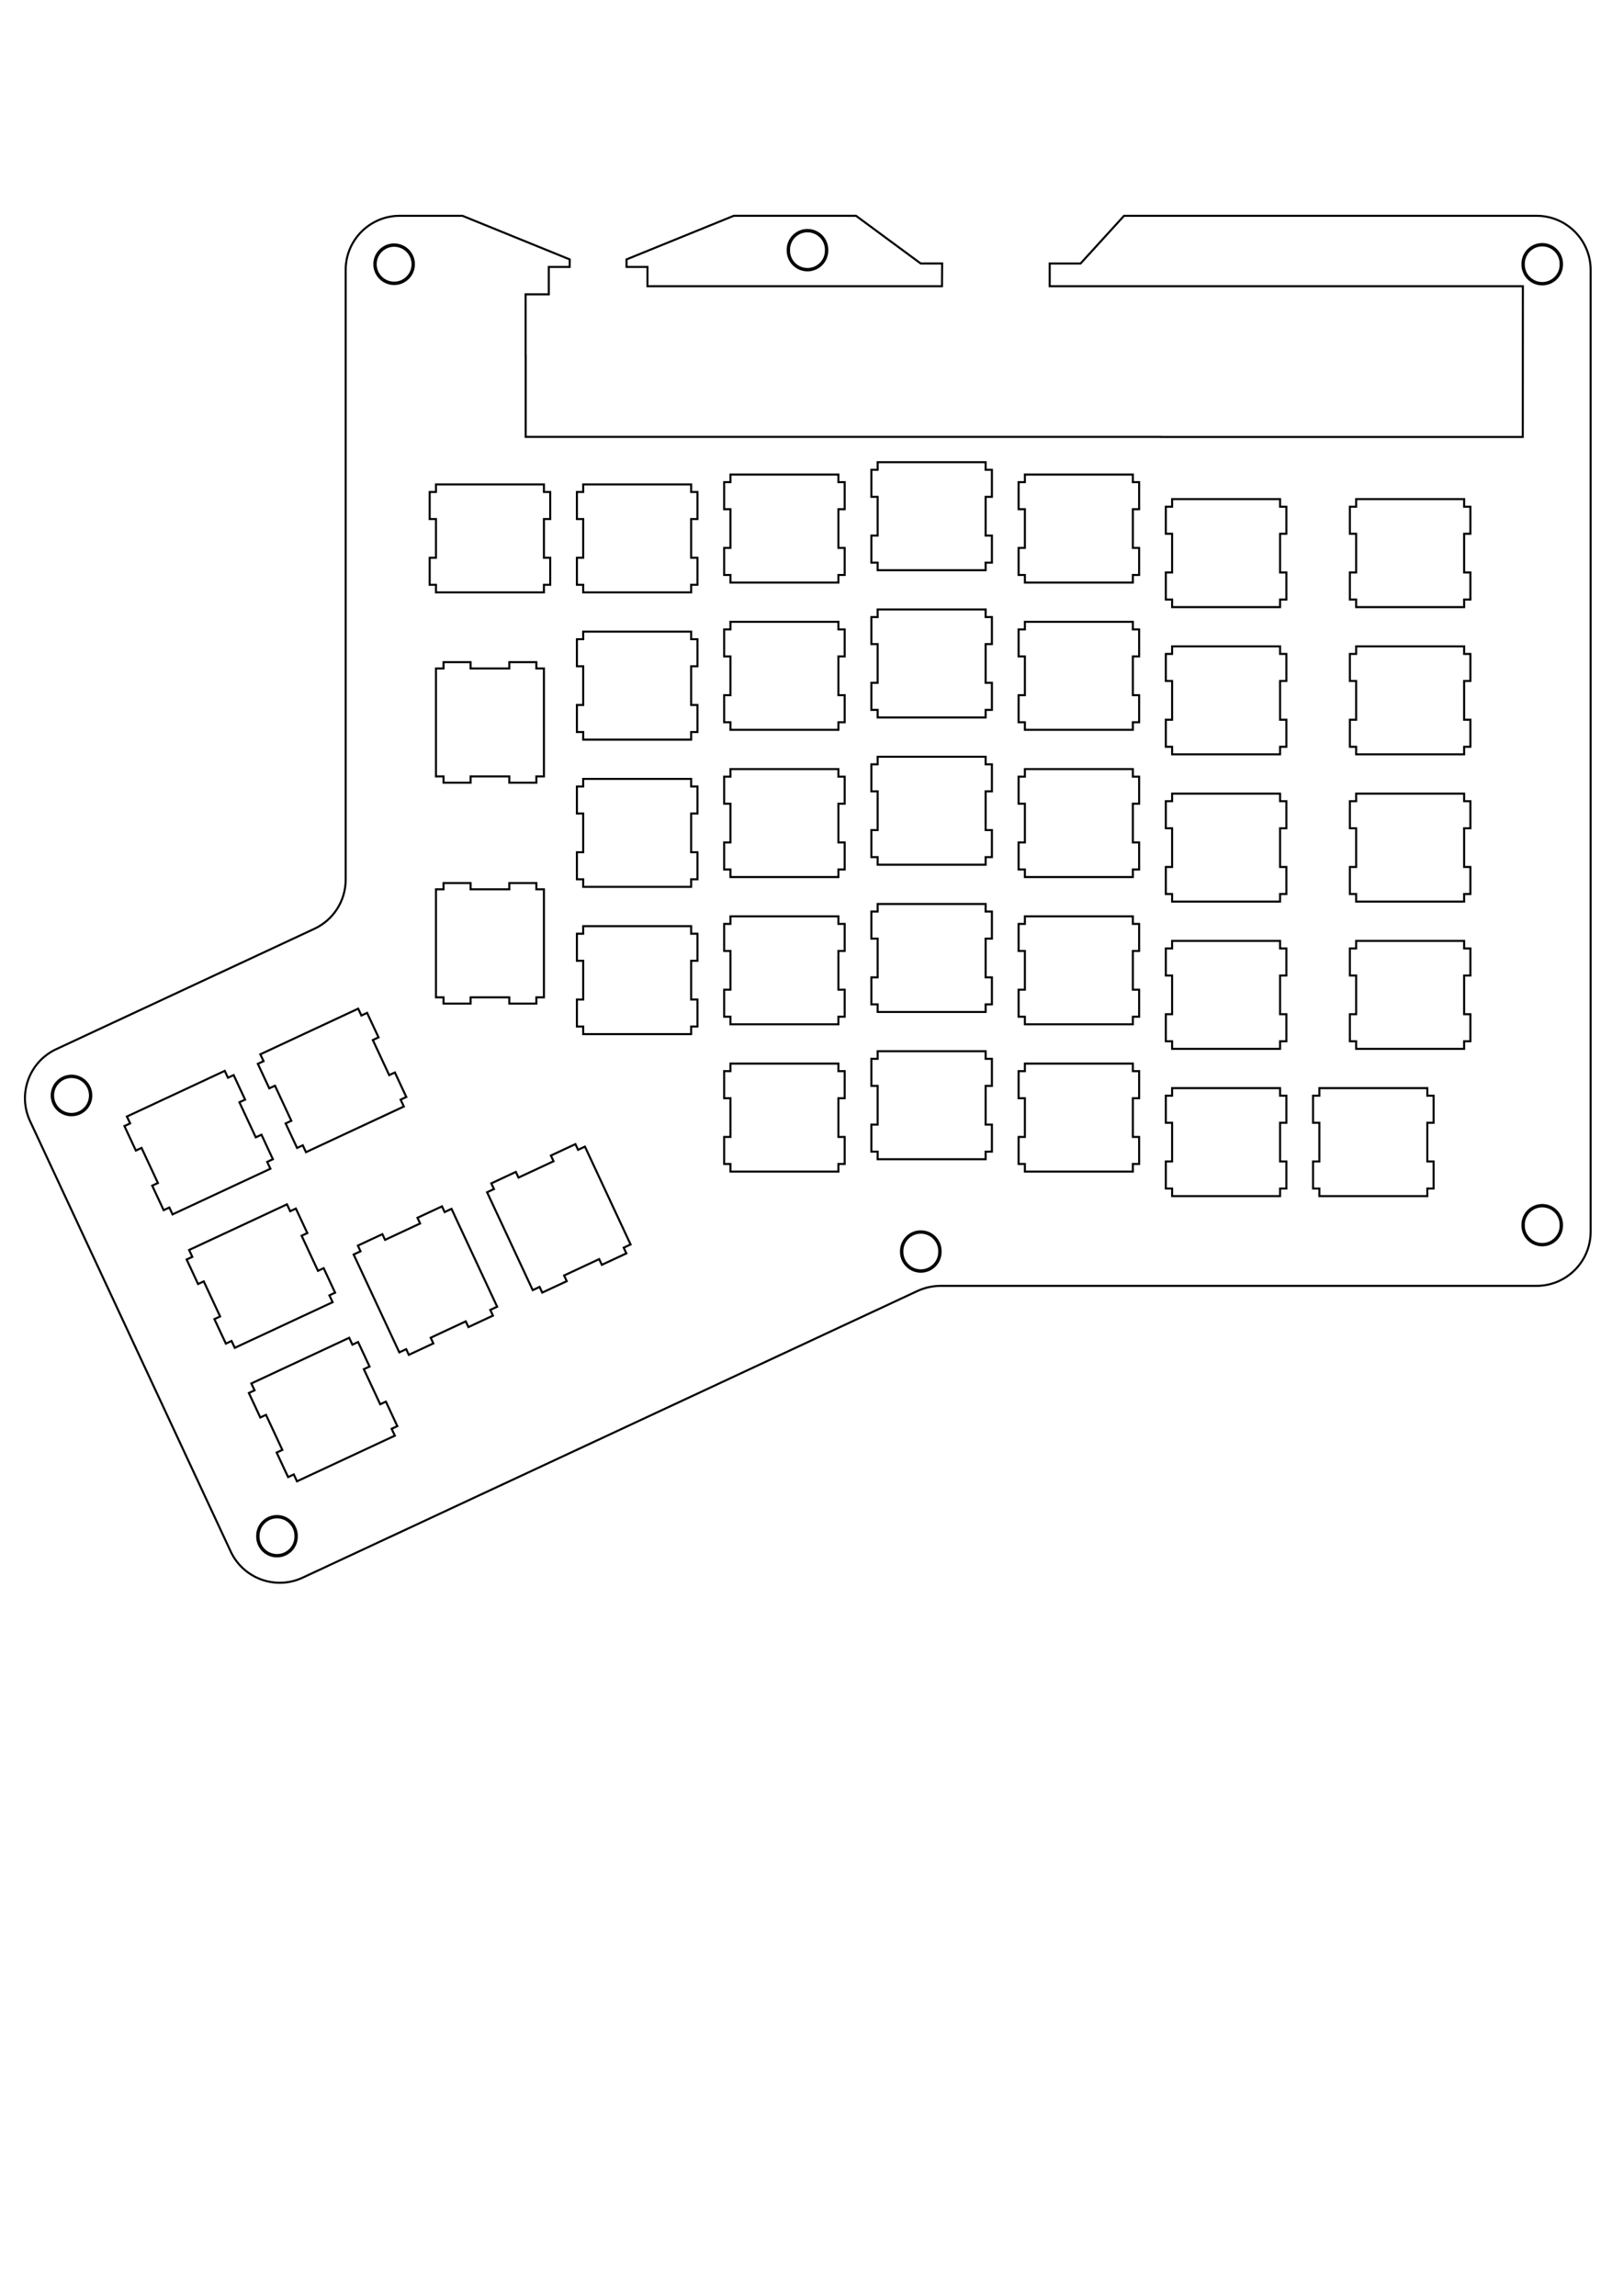 <?xml version="1.0" encoding="UTF-8" standalone="no"?>
<!-- Created with Inkscape (http://www.inkscape.org/) -->

<svg
   xmlns:dc="http://purl.org/dc/elements/1.1/"
   xmlns:cc="http://creativecommons.org/ns#"
   xmlns:rdf="http://www.w3.org/1999/02/22-rdf-syntax-ns#"
   xmlns:svg="http://www.w3.org/2000/svg"
   xmlns="http://www.w3.org/2000/svg"
   xmlns:sodipodi="http://sodipodi.sourceforge.net/DTD/sodipodi-0.dtd"
   xmlns:inkscape="http://www.inkscape.org/namespaces/inkscape"
   width="210mm"
   height="297mm"
   viewBox="0 0 210 297"
   version="1.1"
   id="svg6297"
   inkscape:version="0.92.3 (2405546, 2018-03-11)"
   sodipodi:docname="plate.svg">
  <defs
     id="defs6291">
    <marker
       style="overflow:visible"
       refY="0.0"
       refX="0.0"
       orient="auto"
       id="DistanceX">
      <path
         id="path6412"
         style="stroke:#000000; stroke-width:0.5"
         d="M 3,-3 L -3,3 M 0,-5 L  0,5" />
    </marker>
    <pattern
       y="0"
       x="0"
       width="8"
       patternUnits="userSpaceOnUse"
       id="Hatch"
       height="8">
      <path
         id="path6415"
         stroke-width="0.25"
         stroke="#000000"
         linecap="square"
         d="M8 4 l-4,4" />
      <path
         id="path6417"
         stroke-width="0.25"
         stroke="#000000"
         linecap="square"
         d="M6 2 l-4,4" />
      <path
         id="path6419"
         stroke-width="0.25"
         stroke="#000000"
         linecap="square"
         d="M4 0 l-4,4" />
    </pattern>
    <symbol
       id="*Model_Space" />
    <symbol
       id="*Paper_Space" />
    <marker
       style="overflow:visible"
       refY="0.0"
       refX="0.0"
       orient="auto"
       id="DistanceX-7">
      <path
         id="path6481"
         style="stroke:#000000; stroke-width:0.5"
         d="M 3,-3 L -3,3 M 0,-5 L  0,5" />
    </marker>
    <pattern
       y="0"
       x="0"
       width="8"
       patternUnits="userSpaceOnUse"
       id="Hatch-4"
       height="8">
      <path
         id="path6484"
         stroke-width="0.25"
         stroke="#000000"
         linecap="square"
         d="M8 4 l-4,4" />
      <path
         id="path6486"
         stroke-width="0.25"
         stroke="#000000"
         linecap="square"
         d="M6 2 l-4,4" />
      <path
         id="path6488"
         stroke-width="0.25"
         stroke="#000000"
         linecap="square"
         d="M4 0 l-4,4" />
    </pattern>
    <symbol
       id="*Model_Space-3" />
    <symbol
       id="*Paper_Space-1" />
    <marker
       style="overflow:visible"
       refY="0.0"
       refX="0.0"
       orient="auto"
       id="DistanceX-5">
      <path
         id="path6908"
         style="stroke:#000000; stroke-width:0.5"
         d="M 3,-3 L -3,3 M 0,-5 L  0,5" />
    </marker>
    <pattern
       y="0"
       x="0"
       width="8"
       patternUnits="userSpaceOnUse"
       id="Hatch-1"
       height="8">
      <path
         id="path6911"
         stroke-width="0.25"
         stroke="#000000"
         linecap="square"
         d="M8 4 l-4,4" />
      <path
         id="path6913"
         stroke-width="0.25"
         stroke="#000000"
         linecap="square"
         d="M6 2 l-4,4" />
      <path
         id="path6915"
         stroke-width="0.25"
         stroke="#000000"
         linecap="square"
         d="M4 0 l-4,4" />
    </pattern>
    <symbol
       id="*Model_Space-0" />
    <symbol
       id="*Paper_Space-7" />
    <marker
       style="overflow:visible"
       refY="0.0"
       refX="0.0"
       orient="auto"
       id="DistanceX-9">
      <path
         id="path7011"
         style="stroke:#000000; stroke-width:0.5"
         d="M 3,-3 L -3,3 M 0,-5 L  0,5" />
    </marker>
    <pattern
       y="0"
       x="0"
       width="8"
       patternUnits="userSpaceOnUse"
       id="Hatch-0"
       height="8">
      <path
         id="path7014"
         stroke-width="0.25"
         stroke="#000000"
         linecap="square"
         d="M8 4 l-4,4" />
      <path
         id="path7016"
         stroke-width="0.25"
         stroke="#000000"
         linecap="square"
         d="M6 2 l-4,4" />
      <path
         id="path7018"
         stroke-width="0.25"
         stroke="#000000"
         linecap="square"
         d="M4 0 l-4,4" />
    </pattern>
    <symbol
       id="*Model_Space-07" />
    <symbol
       id="*Paper_Space-6" />
  </defs>
  <sodipodi:namedview
     id="base"
     pagecolor="#ffffff"
     bordercolor="#666666"
     borderopacity="1.0"
     inkscape:pageopacity="0.0"
     inkscape:pageshadow="2"
     inkscape:zoom="0.9899495"
     inkscape:cx="541.31338"
     inkscape:cy="818.39559"
     inkscape:document-units="mm"
     inkscape:current-layer="layer1"
     showgrid="false"
     inkscape:window-width="1366"
     inkscape:window-height="705"
     inkscape:window-x="-8"
     inkscape:window-y="-8"
     inkscape:window-maximized="1" />
  <g
     inkscape:label="Plate"
     inkscape:groupmode="layer"
     id="layer1"
     style="display:inline">
    <g
       id="g270">
      <path
         id="path5993"
         style="fill:none;stroke:#000000;stroke-width:0.265;stroke-linecap:round"
         d="m 96.252,37.031 h -12.476 v -2.5 h -2.708 l -0.005,-0.972 v 0 l 13.88,-5.642 h 15.817 l 8.372,6.171 h 2.772 l -0.019,2.942 h -11.814 z m 13.753,19.488 h 40.219 v 0.012 h 46.808 l 0.013,-19.5 H 135.821 v -2.942 h 3.993 l 5.625,-6.171 53.373,9.5e-5 c 3.866,0 7,3.134 7,7 V 159.348 c 0,3.866 -3.134,7 -7,7 h -77.133 c -1.021,0.009 -2.029,0.232 -2.958,0.656 l -79.568,37.095 c -3.504,1.633 -7.668,0.117 -9.302,-3.386 L 3.888,145.031 c -1.634,-3.504 -0.118,-7.669 3.386,-9.303 L 40.684,120.151 c 2.466,-1.15 4.042,-3.624 4.042,-6.344 V 34.918 c 0,-3.866 3.134,-7 7,-7 l 8.113,-9.5e-5 13.88,5.642 v 0 l -0.01,0.972 h -2.704 v 3.543 h -2.996 l 7.94e-4,7.959 0.01,-0.002 v 10.485 h 28.257 13.773 z"
         inkscape:connector-curvature="0"
         sodipodi:nodetypes="ccccccccccccccccccccccsssccsssssssccccccccccccccc" />
      <path
         id="path5995"
         style="fill:none;stroke:#000000;stroke-width:0.265;stroke-linecap:round"
         d="m 70.38,63.645 v -0.98 h -13.97 v 0.98 h -0.813 v 3.5 h 0.813 v 5.009 h -0.813 v 3.5 h 0.813 v 0.98 h 13.97 v -0.98 h 0.813 v -3.5 h -0.813 v -5.009 h 0.813 v -3.5 z"
         inkscape:connector-curvature="0" />
      <path
         id="path5997"
         style="fill:none;stroke:#000000;stroke-width:0.436;stroke-linecap:round"
         d="m 53.468,34.182 a 2.472,2.472 0 1 0 -4.944,0 2.472,2.472 0 1 0 4.944,0 z"
         inkscape:connector-curvature="0" />
      <path
         id="path5999"
         style="fill:none;stroke:#000000;stroke-width:0.436;stroke-linecap:round"
         d="m 106.952,32.363 a 2.473,2.473 0 1 0 -4.945,0 2.473,2.473 0 1 0 4.945,0 z"
         inkscape:connector-curvature="0" />
      <path
         id="path6001"
         style="fill:none;stroke:#000000;stroke-width:0.436;stroke-linecap:round"
         d="m 202.018,34.182 a 2.47,2.47 0 1 0 -4.939,0 2.47,2.47 0 1 0 4.939,0 z"
         inkscape:connector-curvature="0" />
      <path
         id="path6003"
         style="fill:none;stroke:#000000;stroke-width:0.436;stroke-linecap:round"
         d="m 202.018,158.496 a 2.47,2.47 0 1 0 -4.939,0 2.47,2.47 0 1 0 4.939,0 z"
         inkscape:connector-curvature="0" />
      <path
         id="path6005"
         style="fill:none;stroke:#000000;stroke-width:0.436;stroke-linecap:round"
         d="m 121.615,161.903 a 2.473,2.473 0 1 0 -4.945,0 2.473,2.473 0 1 0 4.945,0 z"
         inkscape:connector-curvature="0" />
      <path
         id="path6007"
         style="fill:none;stroke:#000000;stroke-width:0.436;stroke-linecap:round"
         d="m 38.313,198.733 a 2.473,2.473 0 1 0 -4.945,0 2.473,2.473 0 1 0 4.945,0 z"
         inkscape:connector-curvature="0" />
      <path
         id="path6009"
         style="fill:none;stroke:#000000;stroke-width:0.436;stroke-linecap:round"
         d="m 11.726,141.717 a 2.472,2.472 0 1 0 -4.945,0 2.472,2.472 0 1 0 4.945,0 z"
         inkscape:connector-curvature="0" />
      <path
         id="path6025"
         style="fill:none;stroke:#000000;stroke-width:0.265;stroke-linecap:round"
         d="m 175.472,121.717 v 0.98 h -0.813 v 3.5 h 0.813 v 5.009 h -0.813 v 3.5 h 0.813 v 0.98 h 13.97 v -0.98 h 0.813 v -3.5 h -0.813 v -5.009 h 0.813 v -3.5 h -0.813 v -0.98 z"
         inkscape:connector-curvature="0" />
      <path
         id="path6027"
         style="fill:none;stroke:#000000;stroke-width:0.265;stroke-linecap:round"
         d="m 175.472,102.667 v 0.98 h -0.813 v 3.5 h 0.813 v 5.009 h -0.813 v 3.5 h 0.813 v 0.98 h 13.97 v -0.98 h 0.813 v -3.5 h -0.813 v -5.009 h 0.813 v -3.5 h -0.813 v -0.98 z"
         inkscape:connector-curvature="0" />
      <path
         id="path6029"
         style="fill:none;stroke:#000000;stroke-width:0.265;stroke-linecap:round"
         d="m 175.472,83.617 v 0.98 h -0.813 v 3.5 h 0.813 v 5.009 h -0.813 v 3.5 h 0.813 v 0.98 h 13.97 v -0.98 h 0.813 v -3.5 h -0.813 v -5.009 h 0.813 v -3.5 h -0.813 v -0.98 z"
         inkscape:connector-curvature="0" />
      <path
         id="path6031"
         style="fill:none;stroke:#000000;stroke-width:0.265;stroke-linecap:round"
         d="m 175.472,64.57 v 0.98 h -0.813 v 3.5 h 0.813 v 5.009 h -0.813 v 3.5 h 0.813 v 0.98 h 13.97 v -0.98 h 0.813 v -3.5 h -0.813 v -5.009 h 0.813 v -3.5 h -0.813 v -0.98 z"
         inkscape:connector-curvature="0" />
      <path
         id="path6033"
         style="fill:none;stroke:#000000;stroke-width:0.265;stroke-linecap:round"
         d="m 75.46,62.665 v 0.98 h -0.813 v 3.5 h 0.813 v 5.009 h -0.813 v 3.5 h 0.813 v 0.98 h 13.97 v -0.98 h 0.813 v -3.5 h -0.813 v -5.009 h 0.813 v -3.5 h -0.813 v -0.98 z"
         inkscape:connector-curvature="0" />
      <path
         id="path6035"
         style="fill:none;stroke:#000000;stroke-width:0.265;stroke-linecap:round"
         d="m 132.61,80.442 v 0.98 h -0.813 v 3.5 h 0.813 v 5.009 h -0.813 v 3.5 h 0.813 v 0.98 h 13.97 v -0.98 h 0.813 v -3.5 h -0.813 v -5.009 h 0.813 v -3.5 h -0.813 v -0.98 z"
         inkscape:connector-curvature="0" />
      <path
         id="path6037"
         style="fill:none;stroke:#000000;stroke-width:0.265;stroke-linecap:round"
         d="m 51.665,174.951 0.889,-0.417 0.343,0.737 3.172,-1.478 -0.343,-0.737 4.539,-2.116 0.343,0.737 3.172,-1.481 -0.343,-0.737 0.889,-0.414 -5.905,-12.662 -0.889,0.417 -0.343,-0.737 -3.172,1.478 0.343,0.737 -4.539,2.116 -0.343,-0.737 -3.172,1.481 0.343,0.737 -0.889,0.414 z"
         inkscape:connector-curvature="0" />
      <path
         id="path6039"
         style="fill:none;stroke:#000000;stroke-width:0.265;stroke-linecap:round"
         d="m 68.929,166.899 0.889,-0.417 0.343,0.737 3.172,-1.478 -0.343,-0.737 4.539,-2.116 0.343,0.737 3.172,-1.481 -0.343,-0.737 0.889,-0.414 -5.905,-12.662 -0.889,0.417 -0.343,-0.737 -3.172,1.478 0.343,0.737 -4.539,2.116 -0.343,-0.737 -3.172,1.481 0.343,0.737 -0.889,0.414 z"
         inkscape:connector-curvature="0" />
      <path
         id="path6041"
         style="fill:none;stroke:#000000;stroke-width:0.265;stroke-linecap:round"
         d="m 94.51,137.592 v 0.98 h -0.813 v 3.5 h 0.813 v 5.009 h -0.813 v 3.5 h 0.813 v 0.98 h 13.97 v -0.98 h 0.813 v -3.5 h -0.813 v -5.009 h 0.813 v -3.5 h -0.813 v -0.98 z"
         inkscape:connector-curvature="0" />
      <path
         id="path6043"
         style="fill:none;stroke:#000000;stroke-width:0.265;stroke-linecap:round"
         d="m 113.56,135.995 v 0.98 h -0.813 v 3.5 h 0.813 v 5.009 h -0.813 v 3.5 h 0.813 v 0.98 h 13.97 v -0.98 h 0.813 v -3.5 h -0.813 v -5.009 h 0.813 v -3.5 h -0.813 v -0.98 z"
         inkscape:connector-curvature="0" />
      <path
         id="path6045"
         style="fill:none;stroke:#000000;stroke-width:0.265;stroke-linecap:round"
         d="m 151.66,140.767 v 0.98 h -0.813 v 3.5 h 0.813 v 5.009 h -0.813 v 3.5 h 0.813 v 0.98 h 13.97 v -0.98 h 0.813 v -3.5 h -0.813 v -5.009 h 0.813 v -3.5 h -0.813 v -0.98 z"
         inkscape:connector-curvature="0" />
      <path
         id="path6047"
         style="fill:none;stroke:#000000;stroke-width:0.265;stroke-linecap:round"
         d="m 75.46,119.812 v 0.98 h -0.813 v 3.5 h 0.813 v 5.009 h -0.813 v 3.5 h 0.813 v 0.98 h 13.97 v -0.98 h 0.813 v -3.5 h -0.813 v -5.009 h 0.813 v -3.5 h -0.813 v -0.98 z"
         inkscape:connector-curvature="0" />
      <path
         id="path6049"
         style="fill:none;stroke:#000000;stroke-width:0.265;stroke-linecap:round"
         d="m 94.51,118.542 v 0.98 h -0.813 v 3.5 h 0.813 v 5.009 h -0.813 v 3.5 h 0.813 v 0.98 h 13.97 v -0.98 h 0.813 v -3.5 h -0.813 v -5.009 h 0.813 v -3.5 h -0.813 v -0.98 z"
         inkscape:connector-curvature="0" />
      <path
         id="path6051"
         style="fill:none;stroke:#000000;stroke-width:0.265;stroke-linecap:round"
         d="m 113.56,116.945 v 0.98 h -0.813 v 3.5 h 0.813 v 5.009 h -0.813 v 3.5 h 0.813 v 0.98 h 13.97 v -0.98 h 0.813 v -3.5 h -0.813 v -5.009 h 0.813 v -3.5 h -0.813 v -0.98 z"
         inkscape:connector-curvature="0" />
      <path
         id="path6053"
         style="fill:none;stroke:#000000;stroke-width:0.265;stroke-linecap:round"
         d="m 132.61,118.542 v 0.98 h -0.813 v 3.5 h 0.813 v 5.009 h -0.813 v 3.5 h 0.813 v 0.98 h 13.97 v -0.98 h 0.813 v -3.5 h -0.813 v -5.009 h 0.813 v -3.5 h -0.813 v -0.98 z"
         inkscape:connector-curvature="0" />
      <path
         id="path6055"
         style="fill:none;stroke:#000000;stroke-width:0.265;stroke-linecap:round"
         d="m 151.66,121.717 v 0.98 h -0.813 v 3.5 h 0.813 v 5.009 h -0.813 v 3.5 h 0.813 v 0.98 h 13.97 v -0.98 h 0.813 v -3.5 h -0.813 v -5.009 h 0.813 v -3.5 h -0.813 v -0.98 z"
         inkscape:connector-curvature="0" />
      <path
         id="path6057"
         style="fill:none;stroke:#000000;stroke-width:0.265;stroke-linecap:round"
         d="m 75.46,100.762 v 0.98 h -0.813 v 3.5 h 0.813 v 5.009 h -0.813 v 3.5 h 0.813 v 0.98 h 13.97 v -0.98 h 0.813 v -3.5 h -0.813 v -5.009 h 0.813 v -3.5 h -0.813 v -0.98 z"
         inkscape:connector-curvature="0" />
      <path
         id="path6059"
         style="fill:none;stroke:#000000;stroke-width:0.265;stroke-linecap:round"
         d="m 94.51,99.492 v 0.98 h -0.813 v 3.5 h 0.813 v 5.009 h -0.813 v 3.5 h 0.813 v 0.98 h 13.97 v -0.98 h 0.813 v -3.5 h -0.813 v -5.009 h 0.813 v -3.5 h -0.813 v -0.98 z"
         inkscape:connector-curvature="0" />
      <path
         id="path6061"
         style="fill:none;stroke:#000000;stroke-width:0.265;stroke-linecap:round"
         d="m 113.56,97.895 v 0.98 h -0.813 v 3.5 h 0.813 v 5.009 h -0.813 v 3.5 h 0.813 v 0.98 h 13.97 v -0.98 h 0.813 v -3.5 h -0.813 v -5.009 h 0.813 v -3.5 h -0.813 v -0.98 z"
         inkscape:connector-curvature="0" />
      <path
         id="path6063"
         style="fill:none;stroke:#000000;stroke-width:0.265;stroke-linecap:round"
         d="m 132.61,99.492 v 0.98 h -0.813 v 3.5 h 0.813 v 5.009 h -0.813 v 3.5 h 0.813 v 0.98 h 13.97 v -0.98 h 0.813 v -3.5 h -0.813 v -5.009 h 0.813 v -3.5 h -0.813 v -0.98 z"
         inkscape:connector-curvature="0" />
      <path
         id="path6065"
         style="fill:none;stroke:#000000;stroke-width:0.265;stroke-linecap:round"
         d="m 151.66,102.667 v 0.98 h -0.813 v 3.5 h 0.813 v 5.009 h -0.813 v 3.5 h 0.813 v 0.98 h 13.97 v -0.98 h 0.813 v -3.5 h -0.813 v -5.009 h 0.813 v -3.5 h -0.813 v -0.98 z"
         inkscape:connector-curvature="0" />
      <path
         id="path6067"
         style="fill:none;stroke:#000000;stroke-width:0.265;stroke-linecap:round"
         d="m 94.51,80.442 v 0.98 h -0.813 v 3.5 h 0.813 v 5.009 h -0.813 v 3.5 h 0.813 v 0.98 h 13.97 v -0.98 h 0.813 v -3.5 h -0.813 v -5.009 h 0.813 v -3.5 h -0.813 v -0.98 z"
         inkscape:connector-curvature="0" />
      <path
         id="path6069"
         style="fill:none;stroke:#000000;stroke-width:0.265;stroke-linecap:round"
         d="m 113.56,78.845 v 0.98 h -0.813 v 3.5 h 0.813 v 5.009 h -0.813 v 3.5 h 0.813 v 0.98 h 13.97 v -0.98 h 0.813 v -3.5 h -0.813 v -5.009 h 0.813 v -3.5 h -0.813 v -0.98 z"
         inkscape:connector-curvature="0" />
      <path
         id="path6071"
         style="fill:none;stroke:#000000;stroke-width:0.265;stroke-linecap:round"
         d="m 151.66,83.617 v 0.98 h -0.813 v 3.5 h 0.813 v 5.009 h -0.813 v 3.5 h 0.813 v 0.98 h 13.97 v -0.98 h 0.813 v -3.5 h -0.813 v -5.009 h 0.813 v -3.5 h -0.813 v -0.98 z"
         inkscape:connector-curvature="0" />
      <path
         id="path6073"
         style="fill:none;stroke:#000000;stroke-width:0.265;stroke-linecap:round"
         d="m 132.61,137.592 v 0.98 h -0.813 v 3.5 h 0.813 v 5.009 h -0.813 v 3.5 h 0.813 v 0.98 h 13.97 v -0.98 h 0.813 v -3.5 h -0.813 v -5.009 h 0.813 v -3.5 h -0.813 v -0.98 z"
         inkscape:connector-curvature="0" />
      <path
         id="path6075"
         style="fill:none;stroke:#000000;stroke-width:0.265;stroke-linecap:round"
         d="m 94.51,61.392 v 0.98 h -0.813 v 3.5 h 0.813 v 5.009 h -0.813 v 3.5 h 0.813 v 0.98 h 13.97 v -0.98 h 0.813 v -3.5 h -0.813 v -5.009 h 0.813 v -3.5 h -0.813 v -0.98 z"
         inkscape:connector-curvature="0" />
      <path
         id="path6077"
         style="fill:none;stroke:#000000;stroke-width:0.265;stroke-linecap:round"
         d="m 113.56,59.795 v 0.98 h -0.813 v 3.5 h 0.813 v 5.009 h -0.813 v 3.5 h 0.813 v 0.98 h 13.97 v -0.98 h 0.813 v -3.5 h -0.813 v -5.009 h 0.813 v -3.5 h -0.813 v -0.98 z"
         inkscape:connector-curvature="0" />
      <path
         id="path6079"
         style="fill:none;stroke:#000000;stroke-width:0.265;stroke-linecap:round"
         d="m 132.61,61.392 v 0.98 h -0.813 v 3.5 h 0.813 v 5.009 h -0.813 v 3.5 h 0.813 v 0.98 h 13.97 v -0.98 h 0.813 v -3.5 h -0.813 v -5.009 h 0.813 v -3.5 h -0.813 v -0.98 z"
         inkscape:connector-curvature="0" />
      <path
         id="path6081"
         style="fill:none;stroke:#000000;stroke-width:0.265;stroke-linecap:round"
         d="m 151.66,64.57 v 0.98 h -0.813 v 3.5 h 0.813 v 5.009 h -0.813 v 3.5 h 0.813 v 0.98 h 13.97 v -0.98 h 0.813 v -3.5 h -0.813 v -5.009 h 0.813 v -3.5 h -0.813 v -0.98 z"
         inkscape:connector-curvature="0" />
      <path
         id="path6083"
         style="fill:none;stroke:#000000;stroke-width:0.265;stroke-linecap:round"
         d="m 33.684,136.391 0.417,0.889 -0.737,0.343 1.478,3.172 0.737,-0.343 2.116,4.539 -0.737,0.343 1.481,3.172 0.737,-0.343 0.414,0.889 12.662,-5.906 -0.417,-0.889 0.737,-0.343 -1.478,-3.172 -0.737,0.343 -2.116,-4.539 0.737,-0.343 -1.481,-3.172 -0.737,0.343 -0.414,-0.889 z"
         inkscape:connector-curvature="0" />
      <path
         id="path6085"
         style="fill:none;stroke:#000000;stroke-width:0.265;stroke-linecap:round"
         d="m 16.42,144.44 0.417,0.889 -0.737,0.343 1.478,3.172 0.737,-0.343 2.116,4.539 -0.737,0.343 1.481,3.172 0.737,-0.343 0.414,0.889 12.662,-5.906 -0.417,-0.889 0.737,-0.343 -1.478,-3.172 -0.737,0.343 -2.116,-4.539 0.737,-0.343 -1.481,-3.172 -0.737,0.343 -0.414,-0.889 z"
         inkscape:connector-curvature="0" />
      <path
         id="path6087"
         style="fill:none;stroke:#000000;stroke-width:0.265;stroke-linecap:round"
         d="m 32.521,178.971 0.417,0.889 -0.737,0.343 1.478,3.172 0.737,-0.343 2.116,4.539 -0.737,0.343 1.481,3.172 0.737,-0.343 0.414,0.889 12.662,-5.905 -0.417,-0.889 0.737,-0.343 -1.478,-3.172 -0.737,0.343 -2.116,-4.539 0.737,-0.343 -1.481,-3.172 -0.737,0.343 -0.414,-0.889 z"
         inkscape:connector-curvature="0" />
      <path
         id="path6089"
         style="fill:none;stroke:#000000;stroke-width:0.265;stroke-linecap:round"
         d="m 24.469,161.705 0.417,0.889 -0.737,0.343 1.478,3.172 0.737,-0.343 2.116,4.539 -0.737,0.343 1.481,3.172 0.737,-0.343 0.414,0.889 12.662,-5.905 -0.417,-0.889 0.737,-0.343 -1.478,-3.172 -0.737,0.343 -2.116,-4.539 0.737,-0.343 -1.481,-3.172 -0.737,0.343 -0.414,-0.889 z"
         inkscape:connector-curvature="0" />
      <path
         id="path6091"
         style="fill:none;stroke:#000000;stroke-width:0.265;stroke-linecap:round"
         d="m 75.46,81.712 v 0.98 h -0.813 v 3.5 h 0.813 v 5.009 h -0.813 v 3.5 h 0.813 v 0.98 h 13.97 v -0.98 h 0.813 v -3.5 h -0.813 v -5.009 h 0.813 v -3.5 h -0.813 v -0.98 z"
         inkscape:connector-curvature="0" />
      <path
         id="path6093"
         style="fill:none;stroke:#000000;stroke-width:0.265;stroke-linecap:round"
         d="m 170.71,140.767 v 0.98 h -0.813 v 3.5 h 0.813 v 5.009 h -0.813 v 3.5 h 0.813 v 0.98 h 13.97 v -0.98 h 0.813 v -3.5 h -0.813 v -5.009 h 0.813 v -3.5 h -0.813 v -0.98 z"
         inkscape:connector-curvature="0" />
      <path
         id="path6095"
         style="fill:none;stroke:#000000;stroke-width:0.265;stroke-linecap:round"
         d="m 56.41,129.02 h 0.98 v 0.813 h 3.5 v -0.813 h 5.009 v 0.813 h 3.5 v -0.813 h 0.98 v -13.97 h -0.98 v -0.813 h -3.5 v 0.813 h -5.009 v -0.813 h -3.5 v 0.813 h -0.98 z"
         inkscape:connector-curvature="0" />
      <path
         id="path6097"
         style="fill:none;stroke:#000000;stroke-width:0.265;stroke-linecap:round"
         d="m 56.41,100.445 h 0.98 v 0.813 h 3.5 v -0.813 h 5.009 v 0.813 h 3.5 v -0.813 h 0.98 V 86.475 h -0.98 v -0.813 h -3.5 v 0.813 h -5.009 v -0.813 h -3.5 v 0.813 h -0.98 z"
         inkscape:connector-curvature="0" />
    </g>
  </g>
</svg>
